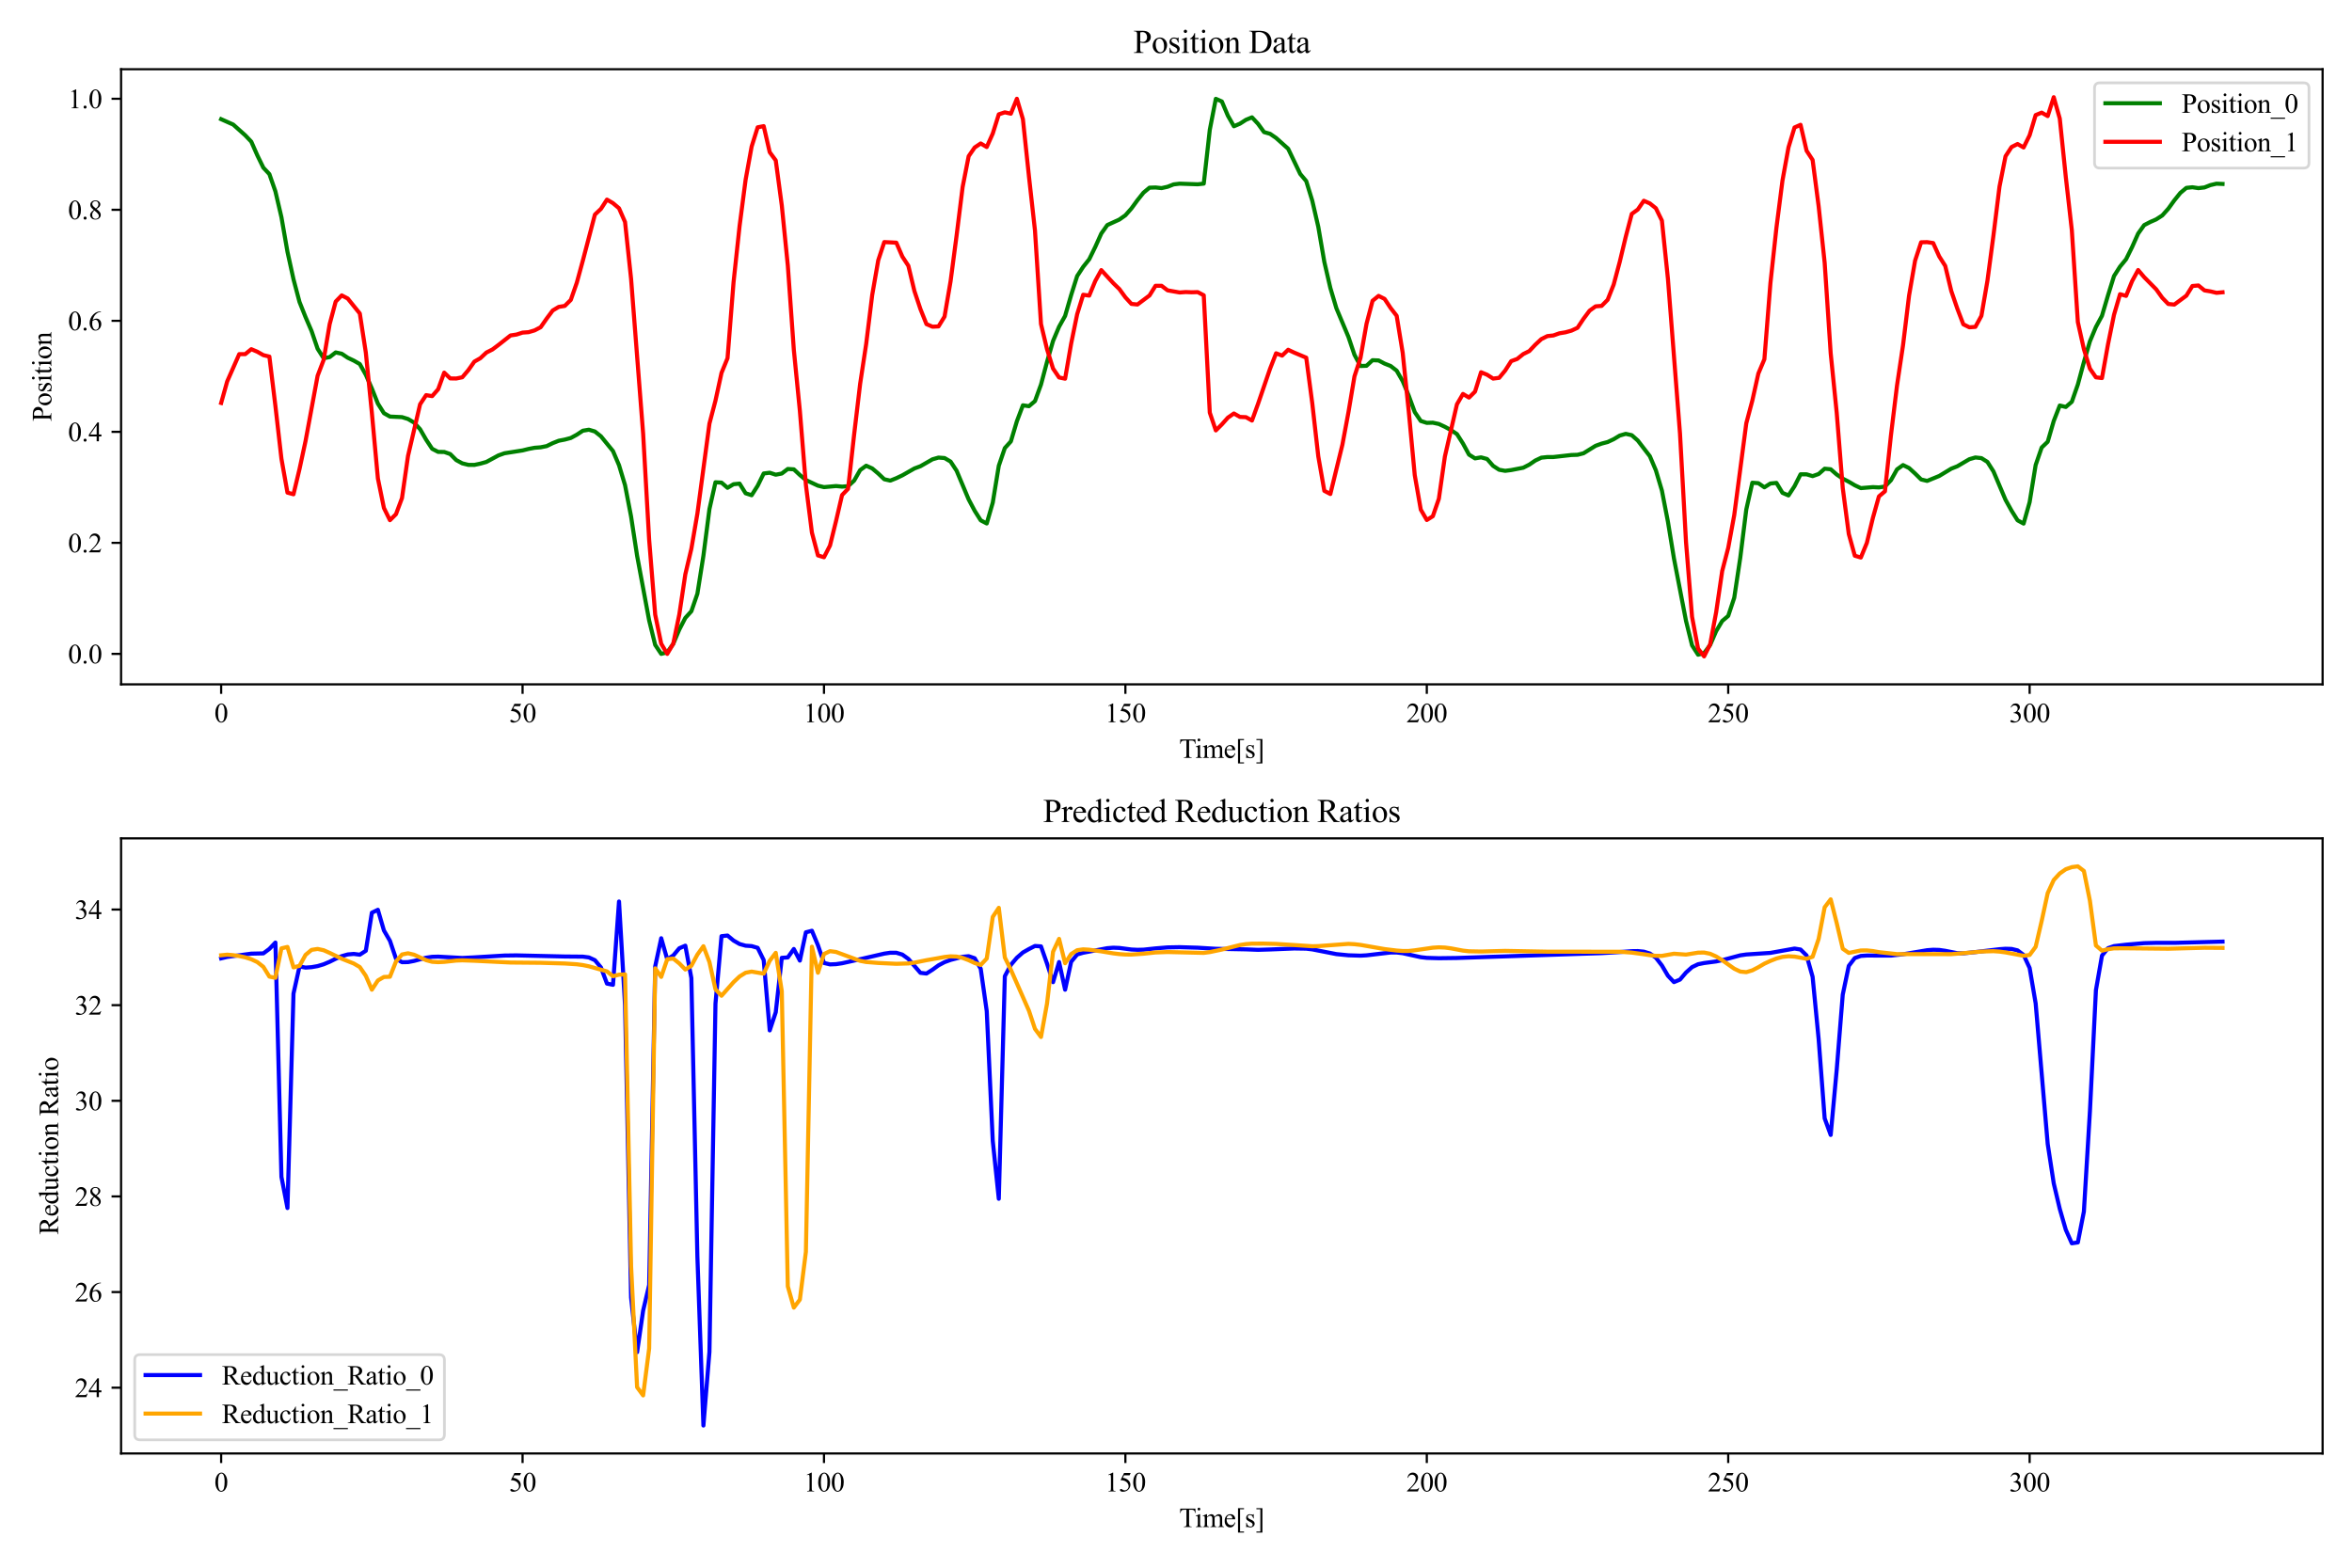 <?xml version="1.0" encoding="utf-8" standalone="no"?>
<!DOCTYPE svg PUBLIC "-//W3C//DTD SVG 1.1//EN"
  "http://www.w3.org/Graphics/SVG/1.1/DTD/svg11.dtd">
<svg xmlns:xlink="http://www.w3.org/1999/xlink" width="864pt" height="576pt" viewBox="0 0 864 576" xmlns="http://www.w3.org/2000/svg" version="1.1">
 <defs>
  <style type="text/css">*{stroke-linejoin: round; stroke-linecap: butt}</style>
 </defs>
 <g id="figure_1">
  <g id="patch_1">
   <path d="M 0 576 
L 864 576 
L 864 0 
L 0 0 
z
" style="fill: #ffffff"/>
  </g>
  <g id="axes_1">
   <g id="patch_2">
    <path d="M 44.48 534.04 
L 853.2 534.04 
L 853.2 308.04 
L 44.48 308.04 
z
" style="fill: #ffffff"/>
   </g>
   <g id="matplotlib.axis_1">
    <g id="xtick_1">
     <g id="line2d_1">
      <defs>
       <path id="m34feb8a2ad" d="M 0 0 
L 0 3.5 
" style="stroke: #000000; stroke-width: 0.8"/>
      </defs>
      <g>
       <use xlink:href="#m34feb8a2ad" x="81.24" y="534.04" style="stroke: #000000; stroke-width: 0.8"/>
      </g>
     </g>
     <g id="text_1">
      <!-- 0 -->
      <g transform="translate(78.74 547.984)scale(0.1 -0.1)">
       <defs>
        <path id="TimesNewRomanPSMT-30" d="M 231 2094 
Q 231 2819 450 3342 
Q 669 3866 1031 4122 
Q 1313 4325 1613 4325 
Q 2100 4325 2488 3828 
Q 2972 3213 2972 2159 
Q 2972 1422 2759 906 
Q 2547 391 2217 158 
Q 1888 -75 1581 -75 
Q 975 -75 572 641 
Q 231 1244 231 2094 
z
M 844 2016 
Q 844 1141 1059 588 
Q 1238 122 1591 122 
Q 1759 122 1940 273 
Q 2122 425 2216 781 
Q 2359 1319 2359 2297 
Q 2359 3022 2209 3506 
Q 2097 3866 1919 4016 
Q 1791 4119 1609 4119 
Q 1397 4119 1231 3928 
Q 1006 3669 925 3112 
Q 844 2556 844 2016 
z
" transform="scale(0.016)"/>
       </defs>
       <use xlink:href="#TimesNewRomanPSMT-30"/>
      </g>
     </g>
    </g>
    <g id="xtick_2">
     <g id="line2d_2">
      <g>
       <use xlink:href="#m34feb8a2ad" x="191.963" y="534.04" style="stroke: #000000; stroke-width: 0.8"/>
      </g>
     </g>
     <g id="text_2">
      <!-- 50 -->
      <g transform="translate(186.963 547.984)scale(0.1 -0.1)">
       <defs>
        <path id="TimesNewRomanPSMT-35" d="M 2778 4238 
L 2534 3706 
L 1259 3706 
L 981 3138 
Q 1809 3016 2294 2522 
Q 2709 2097 2709 1522 
Q 2709 1188 2573 903 
Q 2438 619 2231 419 
Q 2025 219 1772 97 
Q 1413 -75 1034 -75 
Q 653 -75 479 54 
Q 306 184 306 341 
Q 306 428 378 495 
Q 450 563 559 563 
Q 641 563 702 538 
Q 763 513 909 409 
Q 1144 247 1384 247 
Q 1750 247 2026 523 
Q 2303 800 2303 1197 
Q 2303 1581 2056 1914 
Q 1809 2247 1375 2428 
Q 1034 2569 447 2591 
L 1259 4238 
L 2778 4238 
z
" transform="scale(0.016)"/>
       </defs>
       <use xlink:href="#TimesNewRomanPSMT-35"/>
       <use xlink:href="#TimesNewRomanPSMT-30" x="50"/>
      </g>
     </g>
    </g>
    <g id="xtick_3">
     <g id="line2d_3">
      <g>
       <use xlink:href="#m34feb8a2ad" x="302.686" y="534.04" style="stroke: #000000; stroke-width: 0.8"/>
      </g>
     </g>
     <g id="text_3">
      <!-- 100 -->
      <g transform="translate(295.186 547.984)scale(0.1 -0.1)">
       <defs>
        <path id="TimesNewRomanPSMT-31" d="M 750 3822 
L 1781 4325 
L 1884 4325 
L 1884 747 
Q 1884 391 1914 303 
Q 1944 216 2037 169 
Q 2131 122 2419 116 
L 2419 0 
L 825 0 
L 825 116 
Q 1125 122 1212 167 
Q 1300 213 1334 289 
Q 1369 366 1369 747 
L 1369 3034 
Q 1369 3497 1338 3628 
Q 1316 3728 1258 3775 
Q 1200 3822 1119 3822 
Q 1003 3822 797 3725 
L 750 3822 
z
" transform="scale(0.016)"/>
       </defs>
       <use xlink:href="#TimesNewRomanPSMT-31"/>
       <use xlink:href="#TimesNewRomanPSMT-30" x="50"/>
       <use xlink:href="#TimesNewRomanPSMT-30" x="100"/>
      </g>
     </g>
    </g>
    <g id="xtick_4">
     <g id="line2d_4">
      <g>
       <use xlink:href="#m34feb8a2ad" x="413.409" y="534.04" style="stroke: #000000; stroke-width: 0.8"/>
      </g>
     </g>
     <g id="text_4">
      <!-- 150 -->
      <g transform="translate(405.909 547.984)scale(0.1 -0.1)">
       <use xlink:href="#TimesNewRomanPSMT-31"/>
       <use xlink:href="#TimesNewRomanPSMT-35" x="50"/>
       <use xlink:href="#TimesNewRomanPSMT-30" x="100"/>
      </g>
     </g>
    </g>
    <g id="xtick_5">
     <g id="line2d_5">
      <g>
       <use xlink:href="#m34feb8a2ad" x="524.132" y="534.04" style="stroke: #000000; stroke-width: 0.8"/>
      </g>
     </g>
     <g id="text_5">
      <!-- 200 -->
      <g transform="translate(516.632 547.984)scale(0.1 -0.1)">
       <defs>
        <path id="TimesNewRomanPSMT-32" d="M 2934 816 
L 2638 0 
L 138 0 
L 138 116 
Q 1241 1122 1691 1759 
Q 2141 2397 2141 2925 
Q 2141 3328 1894 3587 
Q 1647 3847 1303 3847 
Q 991 3847 742 3664 
Q 494 3481 375 3128 
L 259 3128 
Q 338 3706 661 4015 
Q 984 4325 1469 4325 
Q 1984 4325 2329 3994 
Q 2675 3663 2675 3213 
Q 2675 2891 2525 2569 
Q 2294 2063 1775 1497 
Q 997 647 803 472 
L 1909 472 
Q 2247 472 2383 497 
Q 2519 522 2628 598 
Q 2738 675 2819 816 
L 2934 816 
z
" transform="scale(0.016)"/>
       </defs>
       <use xlink:href="#TimesNewRomanPSMT-32"/>
       <use xlink:href="#TimesNewRomanPSMT-30" x="50"/>
       <use xlink:href="#TimesNewRomanPSMT-30" x="100"/>
      </g>
     </g>
    </g>
    <g id="xtick_6">
     <g id="line2d_6">
      <g>
       <use xlink:href="#m34feb8a2ad" x="634.854" y="534.04" style="stroke: #000000; stroke-width: 0.8"/>
      </g>
     </g>
     <g id="text_6">
      <!-- 250 -->
      <g transform="translate(627.354 547.984)scale(0.1 -0.1)">
       <use xlink:href="#TimesNewRomanPSMT-32"/>
       <use xlink:href="#TimesNewRomanPSMT-35" x="50"/>
       <use xlink:href="#TimesNewRomanPSMT-30" x="100"/>
      </g>
     </g>
    </g>
    <g id="xtick_7">
     <g id="line2d_7">
      <g>
       <use xlink:href="#m34feb8a2ad" x="745.577" y="534.04" style="stroke: #000000; stroke-width: 0.8"/>
      </g>
     </g>
     <g id="text_7">
      <!-- 300 -->
      <g transform="translate(738.077 547.984)scale(0.1 -0.1)">
       <defs>
        <path id="TimesNewRomanPSMT-33" d="M 325 3431 
Q 506 3859 782 4092 
Q 1059 4325 1472 4325 
Q 1981 4325 2253 3994 
Q 2459 3747 2459 3466 
Q 2459 3003 1878 2509 
Q 2269 2356 2469 2072 
Q 2669 1788 2669 1403 
Q 2669 853 2319 450 
Q 1863 -75 997 -75 
Q 569 -75 414 31 
Q 259 138 259 259 
Q 259 350 332 419 
Q 406 488 509 488 
Q 588 488 669 463 
Q 722 447 909 348 
Q 1097 250 1169 231 
Q 1284 197 1416 197 
Q 1734 197 1970 444 
Q 2206 691 2206 1028 
Q 2206 1275 2097 1509 
Q 2016 1684 1919 1775 
Q 1784 1900 1550 2001 
Q 1316 2103 1072 2103 
L 972 2103 
L 972 2197 
Q 1219 2228 1467 2375 
Q 1716 2522 1828 2728 
Q 1941 2934 1941 3181 
Q 1941 3503 1739 3701 
Q 1538 3900 1238 3900 
Q 753 3900 428 3381 
L 325 3431 
z
" transform="scale(0.016)"/>
       </defs>
       <use xlink:href="#TimesNewRomanPSMT-33"/>
       <use xlink:href="#TimesNewRomanPSMT-30" x="50"/>
       <use xlink:href="#TimesNewRomanPSMT-30" x="100"/>
      </g>
     </g>
    </g>
    <g id="text_8">
     <!-- Time[s] -->
     <g transform="translate(433.188 561.067)scale(0.1 -0.1)">
      <defs>
       <path id="TimesNewRomanPSMT-54" d="M 3703 4238 
L 3750 3244 
L 3631 3244 
Q 3597 3506 3538 3619 
Q 3441 3800 3280 3886 
Q 3119 3972 2856 3972 
L 2259 3972 
L 2259 734 
Q 2259 344 2344 247 
Q 2463 116 2709 116 
L 2856 116 
L 2856 0 
L 1059 0 
L 1059 116 
L 1209 116 
Q 1478 116 1591 278 
Q 1659 378 1659 734 
L 1659 3972 
L 1150 3972 
Q 853 3972 728 3928 
Q 566 3869 450 3700 
Q 334 3531 313 3244 
L 194 3244 
L 244 4238 
L 3703 4238 
z
" transform="scale(0.016)"/>
       <path id="TimesNewRomanPSMT-69" d="M 928 4444 
Q 1059 4444 1151 4351 
Q 1244 4259 1244 4128 
Q 1244 3997 1151 3903 
Q 1059 3809 928 3809 
Q 797 3809 703 3903 
Q 609 3997 609 4128 
Q 609 4259 701 4351 
Q 794 4444 928 4444 
z
M 1188 2947 
L 1188 647 
Q 1188 378 1227 289 
Q 1266 200 1342 156 
Q 1419 113 1622 113 
L 1622 0 
L 231 0 
L 231 113 
Q 441 113 512 153 
Q 584 194 626 287 
Q 669 381 669 647 
L 669 1750 
Q 669 2216 641 2353 
Q 619 2453 572 2492 
Q 525 2531 444 2531 
Q 356 2531 231 2484 
L 188 2597 
L 1050 2947 
L 1188 2947 
z
" transform="scale(0.016)"/>
       <path id="TimesNewRomanPSMT-6d" d="M 1050 2338 
Q 1363 2650 1419 2697 
Q 1559 2816 1721 2881 
Q 1884 2947 2044 2947 
Q 2313 2947 2506 2790 
Q 2700 2634 2766 2338 
Q 3088 2713 3309 2830 
Q 3531 2947 3766 2947 
Q 3994 2947 4170 2830 
Q 4347 2713 4450 2447 
Q 4519 2266 4519 1878 
L 4519 647 
Q 4519 378 4559 278 
Q 4591 209 4675 161 
Q 4759 113 4950 113 
L 4950 0 
L 3538 0 
L 3538 113 
L 3597 113 
Q 3781 113 3884 184 
Q 3956 234 3988 344 
Q 4000 397 4000 647 
L 4000 1878 
Q 4000 2228 3916 2372 
Q 3794 2572 3525 2572 
Q 3359 2572 3192 2489 
Q 3025 2406 2788 2181 
L 2781 2147 
L 2788 2013 
L 2788 647 
Q 2788 353 2820 281 
Q 2853 209 2943 161 
Q 3034 113 3253 113 
L 3253 0 
L 1806 0 
L 1806 113 
Q 2044 113 2133 169 
Q 2222 225 2256 338 
Q 2272 391 2272 647 
L 2272 1878 
Q 2272 2228 2169 2381 
Q 2031 2581 1784 2581 
Q 1616 2581 1450 2491 
Q 1191 2353 1050 2181 
L 1050 647 
Q 1050 366 1089 281 
Q 1128 197 1204 155 
Q 1281 113 1516 113 
L 1516 0 
L 100 0 
L 100 113 
Q 297 113 375 155 
Q 453 197 493 289 
Q 534 381 534 647 
L 534 1741 
Q 534 2213 506 2350 
Q 484 2453 437 2492 
Q 391 2531 309 2531 
Q 222 2531 100 2484 
L 53 2597 
L 916 2947 
L 1050 2947 
L 1050 2338 
z
" transform="scale(0.016)"/>
       <path id="TimesNewRomanPSMT-65" d="M 681 1784 
Q 678 1147 991 784 
Q 1303 422 1725 422 
Q 2006 422 2214 576 
Q 2422 731 2563 1106 
L 2659 1044 
Q 2594 616 2278 264 
Q 1963 -88 1488 -88 
Q 972 -88 605 314 
Q 238 716 238 1394 
Q 238 2128 614 2539 
Q 991 2950 1559 2950 
Q 2041 2950 2350 2633 
Q 2659 2316 2659 1784 
L 681 1784 
z
M 681 1966 
L 2006 1966 
Q 1991 2241 1941 2353 
Q 1863 2528 1708 2628 
Q 1553 2728 1384 2728 
Q 1125 2728 920 2526 
Q 716 2325 681 1966 
z
" transform="scale(0.016)"/>
       <path id="TimesNewRomanPSMT-5b" d="M 1900 -1269 
L 525 -1269 
L 525 4334 
L 1900 4334 
L 1900 4088 
L 994 4088 
L 994 -1025 
L 1900 -1025 
L 1900 -1269 
z
" transform="scale(0.016)"/>
       <path id="TimesNewRomanPSMT-73" d="M 2050 2947 
L 2050 1972 
L 1947 1972 
Q 1828 2431 1642 2597 
Q 1456 2763 1169 2763 
Q 950 2763 815 2647 
Q 681 2531 681 2391 
Q 681 2216 781 2091 
Q 878 1963 1175 1819 
L 1631 1597 
Q 2266 1288 2266 781 
Q 2266 391 1970 151 
Q 1675 -88 1309 -88 
Q 1047 -88 709 6 
Q 606 38 541 38 
Q 469 38 428 -44 
L 325 -44 
L 325 978 
L 428 978 
Q 516 541 762 319 
Q 1009 97 1316 97 
Q 1531 97 1667 223 
Q 1803 350 1803 528 
Q 1803 744 1651 891 
Q 1500 1038 1047 1263 
Q 594 1488 453 1669 
Q 313 1847 313 2119 
Q 313 2472 555 2709 
Q 797 2947 1181 2947 
Q 1350 2947 1591 2875 
Q 1750 2828 1803 2828 
Q 1853 2828 1881 2850 
Q 1909 2872 1947 2947 
L 2050 2947 
z
" transform="scale(0.016)"/>
       <path id="TimesNewRomanPSMT-5d" d="M 234 4334 
L 1609 4334 
L 1609 -1272 
L 234 -1272 
L 234 -1025 
L 1141 -1025 
L 1141 4088 
L 234 4088 
L 234 4334 
z
" transform="scale(0.016)"/>
      </defs>
      <use xlink:href="#TimesNewRomanPSMT-54"/>
      <use xlink:href="#TimesNewRomanPSMT-69" x="57.584"/>
      <use xlink:href="#TimesNewRomanPSMT-6d" x="85.367"/>
      <use xlink:href="#TimesNewRomanPSMT-65" x="163.15"/>
      <use xlink:href="#TimesNewRomanPSMT-5b" x="207.535"/>
      <use xlink:href="#TimesNewRomanPSMT-73" x="240.836"/>
      <use xlink:href="#TimesNewRomanPSMT-5d" x="279.752"/>
     </g>
    </g>
   </g>
   <g id="matplotlib.axis_2">
    <g id="ytick_1">
     <g id="line2d_8">
      <defs>
       <path id="mcb5d1b1621" d="M 0 0 
L -3.5 0 
" style="stroke: #000000; stroke-width: 0.8"/>
      </defs>
      <g>
       <use xlink:href="#mcb5d1b1621" x="44.48" y="509.865" style="stroke: #000000; stroke-width: 0.8"/>
      </g>
     </g>
     <g id="text_9">
      <!-- 24 -->
      <g transform="translate(27.48 513.337)scale(0.1 -0.1)">
       <defs>
        <path id="TimesNewRomanPSMT-34" d="M 2978 1563 
L 2978 1119 
L 2409 1119 
L 2409 0 
L 1894 0 
L 1894 1119 
L 100 1119 
L 100 1519 
L 2066 4325 
L 2409 4325 
L 2409 1563 
L 2978 1563 
z
M 1894 1563 
L 1894 3666 
L 406 1563 
L 1894 1563 
z
" transform="scale(0.016)"/>
       </defs>
       <use xlink:href="#TimesNewRomanPSMT-32"/>
       <use xlink:href="#TimesNewRomanPSMT-34" x="50"/>
      </g>
     </g>
    </g>
    <g id="ytick_2">
     <g id="line2d_9">
      <g>
       <use xlink:href="#mcb5d1b1621" x="44.48" y="474.729" style="stroke: #000000; stroke-width: 0.8"/>
      </g>
     </g>
     <g id="text_10">
      <!-- 26 -->
      <g transform="translate(27.48 478.201)scale(0.1 -0.1)">
       <defs>
        <path id="TimesNewRomanPSMT-36" d="M 2869 4325 
L 2869 4209 
Q 2456 4169 2195 4045 
Q 1934 3922 1679 3669 
Q 1425 3416 1258 3105 
Q 1091 2794 978 2366 
Q 1428 2675 1881 2675 
Q 2316 2675 2634 2325 
Q 2953 1975 2953 1425 
Q 2953 894 2631 456 
Q 2244 -75 1606 -75 
Q 1172 -75 869 213 
Q 275 772 275 1663 
Q 275 2231 503 2743 
Q 731 3256 1154 3653 
Q 1578 4050 1965 4187 
Q 2353 4325 2688 4325 
L 2869 4325 
z
M 925 2138 
Q 869 1716 869 1456 
Q 869 1156 980 804 
Q 1091 453 1309 247 
Q 1469 100 1697 100 
Q 1969 100 2183 356 
Q 2397 613 2397 1088 
Q 2397 1622 2184 2012 
Q 1972 2403 1581 2403 
Q 1463 2403 1327 2353 
Q 1191 2303 925 2138 
z
" transform="scale(0.016)"/>
       </defs>
       <use xlink:href="#TimesNewRomanPSMT-32"/>
       <use xlink:href="#TimesNewRomanPSMT-36" x="50"/>
      </g>
     </g>
    </g>
    <g id="ytick_3">
     <g id="line2d_10">
      <g>
       <use xlink:href="#mcb5d1b1621" x="44.48" y="439.594" style="stroke: #000000; stroke-width: 0.8"/>
      </g>
     </g>
     <g id="text_11">
      <!-- 28 -->
      <g transform="translate(27.48 443.066)scale(0.1 -0.1)">
       <defs>
        <path id="TimesNewRomanPSMT-38" d="M 1228 2134 
Q 725 2547 579 2797 
Q 434 3047 434 3316 
Q 434 3728 753 4026 
Q 1072 4325 1600 4325 
Q 2113 4325 2425 4047 
Q 2738 3769 2738 3413 
Q 2738 3175 2569 2928 
Q 2400 2681 1866 2347 
Q 2416 1922 2594 1678 
Q 2831 1359 2831 1006 
Q 2831 559 2490 242 
Q 2150 -75 1597 -75 
Q 994 -75 656 303 
Q 388 606 388 966 
Q 388 1247 577 1523 
Q 766 1800 1228 2134 
z
M 1719 2469 
Q 2094 2806 2194 3001 
Q 2294 3197 2294 3444 
Q 2294 3772 2109 3958 
Q 1925 4144 1606 4144 
Q 1288 4144 1088 3959 
Q 888 3775 888 3528 
Q 888 3366 970 3203 
Q 1053 3041 1206 2894 
L 1719 2469 
z
M 1375 2016 
Q 1116 1797 991 1539 
Q 866 1281 866 981 
Q 866 578 1086 336 
Q 1306 94 1647 94 
Q 1984 94 2187 284 
Q 2391 475 2391 747 
Q 2391 972 2272 1150 
Q 2050 1481 1375 2016 
z
" transform="scale(0.016)"/>
       </defs>
       <use xlink:href="#TimesNewRomanPSMT-32"/>
       <use xlink:href="#TimesNewRomanPSMT-38" x="50"/>
      </g>
     </g>
    </g>
    <g id="ytick_4">
     <g id="line2d_11">
      <g>
       <use xlink:href="#mcb5d1b1621" x="44.48" y="404.458" style="stroke: #000000; stroke-width: 0.8"/>
      </g>
     </g>
     <g id="text_12">
      <!-- 30 -->
      <g transform="translate(27.48 407.93)scale(0.1 -0.1)">
       <use xlink:href="#TimesNewRomanPSMT-33"/>
       <use xlink:href="#TimesNewRomanPSMT-30" x="50"/>
      </g>
     </g>
    </g>
    <g id="ytick_5">
     <g id="line2d_12">
      <g>
       <use xlink:href="#mcb5d1b1621" x="44.48" y="369.322" style="stroke: #000000; stroke-width: 0.8"/>
      </g>
     </g>
     <g id="text_13">
      <!-- 32 -->
      <g transform="translate(27.48 372.794)scale(0.1 -0.1)">
       <use xlink:href="#TimesNewRomanPSMT-33"/>
       <use xlink:href="#TimesNewRomanPSMT-32" x="50"/>
      </g>
     </g>
    </g>
    <g id="ytick_6">
     <g id="line2d_13">
      <g>
       <use xlink:href="#mcb5d1b1621" x="44.48" y="334.187" style="stroke: #000000; stroke-width: 0.8"/>
      </g>
     </g>
     <g id="text_14">
      <!-- 34 -->
      <g transform="translate(27.48 337.659)scale(0.1 -0.1)">
       <use xlink:href="#TimesNewRomanPSMT-33"/>
       <use xlink:href="#TimesNewRomanPSMT-34" x="50"/>
      </g>
     </g>
    </g>
    <g id="text_15">
     <!-- Reduction Ratio -->
     <g transform="translate(21.341 453.675)rotate(-90)scale(0.1 -0.1)">
      <defs>
       <path id="TimesNewRomanPSMT-52" d="M 4325 0 
L 3194 0 
L 1759 1981 
Q 1600 1975 1500 1975 
Q 1459 1975 1412 1976 
Q 1366 1978 1316 1981 
L 1316 750 
Q 1316 350 1403 253 
Q 1522 116 1759 116 
L 1925 116 
L 1925 0 
L 109 0 
L 109 116 
L 269 116 
Q 538 116 653 291 
Q 719 388 719 750 
L 719 3488 
Q 719 3888 631 3984 
Q 509 4122 269 4122 
L 109 4122 
L 109 4238 
L 1653 4238 
Q 2328 4238 2648 4139 
Q 2969 4041 3192 3777 
Q 3416 3513 3416 3147 
Q 3416 2756 3161 2468 
Q 2906 2181 2372 2063 
L 3247 847 
Q 3547 428 3762 290 
Q 3978 153 4325 116 
L 4325 0 
z
M 1316 2178 
Q 1375 2178 1419 2176 
Q 1463 2175 1491 2175 
Q 2097 2175 2405 2437 
Q 2713 2700 2713 3106 
Q 2713 3503 2464 3751 
Q 2216 4000 1806 4000 
Q 1625 4000 1316 3941 
L 1316 2178 
z
" transform="scale(0.016)"/>
       <path id="TimesNewRomanPSMT-64" d="M 2222 322 
Q 2013 103 1813 7 
Q 1613 -88 1381 -88 
Q 913 -88 563 304 
Q 213 697 213 1313 
Q 213 1928 600 2439 
Q 988 2950 1597 2950 
Q 1975 2950 2222 2709 
L 2222 3238 
Q 2222 3728 2198 3840 
Q 2175 3953 2125 3993 
Q 2075 4034 2000 4034 
Q 1919 4034 1784 3984 
L 1744 4094 
L 2597 4444 
L 2738 4444 
L 2738 1134 
Q 2738 631 2761 520 
Q 2784 409 2836 365 
Q 2888 322 2956 322 
Q 3041 322 3181 375 
L 3216 266 
L 2366 -88 
L 2222 -88 
L 2222 322 
z
M 2222 541 
L 2222 2016 
Q 2203 2228 2109 2403 
Q 2016 2578 1861 2667 
Q 1706 2756 1559 2756 
Q 1284 2756 1069 2509 
Q 784 2184 784 1559 
Q 784 928 1059 592 
Q 1334 256 1672 256 
Q 1956 256 2222 541 
z
" transform="scale(0.016)"/>
       <path id="TimesNewRomanPSMT-75" d="M 2709 2863 
L 2709 1128 
Q 2709 631 2732 520 
Q 2756 409 2807 365 
Q 2859 322 2928 322 
Q 3025 322 3147 375 
L 3191 266 
L 2334 -88 
L 2194 -88 
L 2194 519 
Q 1825 119 1631 15 
Q 1438 -88 1222 -88 
Q 981 -88 804 51 
Q 628 191 559 409 
Q 491 628 491 1028 
L 491 2306 
Q 491 2509 447 2587 
Q 403 2666 317 2708 
Q 231 2750 6 2747 
L 6 2863 
L 1009 2863 
L 1009 947 
Q 1009 547 1148 422 
Q 1288 297 1484 297 
Q 1619 297 1789 381 
Q 1959 466 2194 703 
L 2194 2325 
Q 2194 2569 2105 2655 
Q 2016 2741 1734 2747 
L 1734 2863 
L 2709 2863 
z
" transform="scale(0.016)"/>
       <path id="TimesNewRomanPSMT-63" d="M 2631 1088 
Q 2516 522 2178 217 
Q 1841 -88 1431 -88 
Q 944 -88 581 321 
Q 219 731 219 1428 
Q 219 2103 620 2525 
Q 1022 2947 1584 2947 
Q 2006 2947 2278 2723 
Q 2550 2500 2550 2259 
Q 2550 2141 2473 2067 
Q 2397 1994 2259 1994 
Q 2075 1994 1981 2113 
Q 1928 2178 1911 2362 
Q 1894 2547 1784 2644 
Q 1675 2738 1481 2738 
Q 1169 2738 978 2506 
Q 725 2200 725 1697 
Q 725 1184 976 792 
Q 1228 400 1656 400 
Q 1963 400 2206 609 
Q 2378 753 2541 1131 
L 2631 1088 
z
" transform="scale(0.016)"/>
       <path id="TimesNewRomanPSMT-74" d="M 1031 3803 
L 1031 2863 
L 1700 2863 
L 1700 2644 
L 1031 2644 
L 1031 788 
Q 1031 509 1111 412 
Q 1191 316 1316 316 
Q 1419 316 1516 380 
Q 1613 444 1666 569 
L 1788 569 
Q 1678 263 1478 108 
Q 1278 -47 1066 -47 
Q 922 -47 784 33 
Q 647 113 581 261 
Q 516 409 516 719 
L 516 2644 
L 63 2644 
L 63 2747 
Q 234 2816 414 2980 
Q 594 3144 734 3369 
Q 806 3488 934 3803 
L 1031 3803 
z
" transform="scale(0.016)"/>
       <path id="TimesNewRomanPSMT-6f" d="M 1600 2947 
Q 2250 2947 2644 2453 
Q 2978 2031 2978 1484 
Q 2978 1100 2793 706 
Q 2609 313 2286 112 
Q 1963 -88 1566 -88 
Q 919 -88 538 428 
Q 216 863 216 1403 
Q 216 1797 411 2186 
Q 606 2575 925 2761 
Q 1244 2947 1600 2947 
z
M 1503 2744 
Q 1338 2744 1170 2645 
Q 1003 2547 900 2300 
Q 797 2053 797 1666 
Q 797 1041 1045 587 
Q 1294 134 1700 134 
Q 2003 134 2200 384 
Q 2397 634 2397 1244 
Q 2397 2006 2069 2444 
Q 1847 2744 1503 2744 
z
" transform="scale(0.016)"/>
       <path id="TimesNewRomanPSMT-6e" d="M 1034 2341 
Q 1538 2947 1994 2947 
Q 2228 2947 2397 2830 
Q 2566 2713 2666 2444 
Q 2734 2256 2734 1869 
L 2734 647 
Q 2734 375 2778 278 
Q 2813 200 2889 156 
Q 2966 113 3172 113 
L 3172 0 
L 1756 0 
L 1756 113 
L 1816 113 
Q 2016 113 2095 173 
Q 2175 234 2206 353 
Q 2219 400 2219 647 
L 2219 1819 
Q 2219 2209 2117 2386 
Q 2016 2563 1775 2563 
Q 1403 2563 1034 2156 
L 1034 647 
Q 1034 356 1069 288 
Q 1113 197 1189 155 
Q 1266 113 1500 113 
L 1500 0 
L 84 0 
L 84 113 
L 147 113 
Q 366 113 442 223 
Q 519 334 519 647 
L 519 1709 
Q 519 2225 495 2337 
Q 472 2450 423 2490 
Q 375 2531 294 2531 
Q 206 2531 84 2484 
L 38 2597 
L 900 2947 
L 1034 2947 
L 1034 2341 
z
" transform="scale(0.016)"/>
       <path id="TimesNewRomanPSMT-20" transform="scale(0.016)"/>
       <path id="TimesNewRomanPSMT-61" d="M 1822 413 
Q 1381 72 1269 19 
Q 1100 -59 909 -59 
Q 613 -59 420 144 
Q 228 347 228 678 
Q 228 888 322 1041 
Q 450 1253 767 1440 
Q 1084 1628 1822 1897 
L 1822 2009 
Q 1822 2438 1686 2597 
Q 1550 2756 1291 2756 
Q 1094 2756 978 2650 
Q 859 2544 859 2406 
L 866 2225 
Q 866 2081 792 2003 
Q 719 1925 600 1925 
Q 484 1925 411 2006 
Q 338 2088 338 2228 
Q 338 2497 613 2722 
Q 888 2947 1384 2947 
Q 1766 2947 2009 2819 
Q 2194 2722 2281 2516 
Q 2338 2381 2338 1966 
L 2338 994 
Q 2338 584 2353 492 
Q 2369 400 2405 369 
Q 2441 338 2488 338 
Q 2538 338 2575 359 
Q 2641 400 2828 588 
L 2828 413 
Q 2478 -56 2159 -56 
Q 2006 -56 1915 50 
Q 1825 156 1822 413 
z
M 1822 616 
L 1822 1706 
Q 1350 1519 1213 1441 
Q 966 1303 859 1153 
Q 753 1003 753 825 
Q 753 600 887 451 
Q 1022 303 1197 303 
Q 1434 303 1822 616 
z
" transform="scale(0.016)"/>
      </defs>
      <use xlink:href="#TimesNewRomanPSMT-52"/>
      <use xlink:href="#TimesNewRomanPSMT-65" x="66.699"/>
      <use xlink:href="#TimesNewRomanPSMT-64" x="111.084"/>
      <use xlink:href="#TimesNewRomanPSMT-75" x="161.084"/>
      <use xlink:href="#TimesNewRomanPSMT-63" x="211.084"/>
      <use xlink:href="#TimesNewRomanPSMT-74" x="255.469"/>
      <use xlink:href="#TimesNewRomanPSMT-69" x="283.252"/>
      <use xlink:href="#TimesNewRomanPSMT-6f" x="311.035"/>
      <use xlink:href="#TimesNewRomanPSMT-6e" x="361.035"/>
      <use xlink:href="#TimesNewRomanPSMT-20" x="411.035"/>
      <use xlink:href="#TimesNewRomanPSMT-52" x="436.035"/>
      <use xlink:href="#TimesNewRomanPSMT-61" x="502.734"/>
      <use xlink:href="#TimesNewRomanPSMT-74" x="547.119"/>
      <use xlink:href="#TimesNewRomanPSMT-69" x="574.902"/>
      <use xlink:href="#TimesNewRomanPSMT-6f" x="602.686"/>
     </g>
    </g>
   </g>
   <g id="line2d_14">
    <path d="M 81.24 352.124 
L 83.454 351.591 
L 92.312 350.389 
L 96.741 350.292 
L 98.956 348.647 
L 101.17 346.319 
L 103.385 432.397 
L 105.599 443.853 
L 107.813 365.075 
L 110.028 355.085 
L 112.242 355.516 
L 114.457 355.354 
L 116.671 354.965 
L 118.886 354.301 
L 121.1 353.368 
L 123.315 352.271 
L 125.529 351.314 
L 127.744 350.683 
L 129.958 350.492 
L 132.173 350.774 
L 134.387 349.33 
L 136.601 335.354 
L 138.816 334.28 
L 141.03 341.86 
L 143.245 345.67 
L 145.459 352.208 
L 147.674 353.528 
L 149.888 353.492 
L 152.103 353.065 
L 156.532 351.88 
L 158.746 351.552 
L 160.96 351.492 
L 169.818 351.976 
L 174.247 351.757 
L 185.32 351.085 
L 189.748 351.026 
L 207.464 351.436 
L 214.107 351.493 
L 216.322 351.78 
L 218.536 352.792 
L 220.751 355.441 
L 222.965 361.386 
L 225.18 361.842 
L 227.394 331.237 
L 229.609 369.356 
L 231.823 476.741 
L 234.038 496.816 
L 236.252 481.557 
L 238.467 472.137 
L 240.681 355.06 
L 242.895 344.727 
L 245.11 352.476 
L 247.324 351.059 
L 249.539 348.41 
L 251.753 347.462 
L 253.968 359.367 
L 256.182 461.753 
L 258.397 523.767 
L 260.611 496.686 
L 262.826 368.77 
L 265.04 343.974 
L 267.254 343.732 
L 269.469 345.578 
L 271.683 346.85 
L 273.898 347.468 
L 276.112 347.614 
L 278.327 348.259 
L 280.541 352.755 
L 282.756 378.597 
L 284.97 371.924 
L 287.185 351.919 
L 289.399 351.778 
L 291.613 348.68 
L 293.828 352.942 
L 296.042 342.549 
L 298.257 341.98 
L 300.471 347.307 
L 302.686 353.809 
L 304.9 354.339 
L 307.115 354.25 
L 309.329 353.921 
L 313.758 352.94 
L 322.616 350.891 
L 324.83 350.381 
L 327.045 350.05 
L 329.259 350.056 
L 331.474 350.732 
L 333.688 352.326 
L 338.117 357.44 
L 340.332 357.698 
L 342.546 356.294 
L 344.76 354.686 
L 346.975 353.508 
L 349.189 352.698 
L 353.618 351.538 
L 355.833 351.328 
L 358.047 352.078 
L 360.262 355.946 
L 362.476 371.507 
L 364.691 419.21 
L 366.905 440.45 
L 369.12 358.684 
L 371.334 354.498 
L 373.548 351.889 
L 375.763 349.958 
L 377.977 348.698 
L 380.192 347.569 
L 382.406 347.718 
L 384.621 354.046 
L 386.835 360.872 
L 389.05 353.466 
L 391.264 363.633 
L 393.479 353.388 
L 395.693 350.691 
L 397.907 350.052 
L 406.765 348.377 
L 408.98 348.206 
L 411.194 348.295 
L 415.623 348.871 
L 417.838 348.975 
L 420.052 348.927 
L 424.481 348.455 
L 428.91 348.092 
L 433.339 348.007 
L 439.982 348.206 
L 446.626 348.607 
L 457.698 348.814 
L 462.127 348.988 
L 466.556 348.853 
L 475.413 348.493 
L 479.842 348.562 
L 482.057 348.826 
L 490.915 350.561 
L 495.344 350.994 
L 499.773 351.128 
L 501.987 351.007 
L 510.845 349.963 
L 513.059 349.966 
L 515.274 350.225 
L 521.917 351.69 
L 524.132 351.937 
L 528.56 352.067 
L 535.204 351.982 
L 579.493 350.491 
L 588.351 350.202 
L 594.994 349.803 
L 599.423 349.476 
L 601.638 349.446 
L 603.852 349.656 
L 606.067 350.337 
L 608.281 351.872 
L 610.495 354.739 
L 612.71 358.504 
L 614.924 360.846 
L 617.139 359.928 
L 619.353 357.328 
L 621.568 355.343 
L 623.782 354.282 
L 625.997 353.838 
L 630.426 353.254 
L 632.64 352.79 
L 639.283 351.011 
L 641.498 350.694 
L 650.356 350.108 
L 659.213 348.519 
L 661.428 348.876 
L 663.642 351.056 
L 665.857 358.901 
L 668.071 381.761 
L 670.286 410.909 
L 672.5 416.996 
L 674.715 393.006 
L 676.929 365.447 
L 679.144 354.882 
L 681.358 351.99 
L 683.573 351.224 
L 685.787 351.076 
L 694.645 351.098 
L 699.074 350.618 
L 707.932 349.124 
L 710.146 348.958 
L 712.36 349.02 
L 714.575 349.34 
L 719.004 350.213 
L 721.218 350.277 
L 725.647 349.817 
L 734.505 348.748 
L 736.72 348.593 
L 738.934 348.652 
L 741.148 349.184 
L 743.363 350.866 
L 745.577 355.644 
L 747.792 368.646 
L 752.221 420.35 
L 754.435 434.795 
L 756.65 444.168 
L 758.864 451.832 
L 761.079 456.818 
L 763.293 456.491 
L 765.507 445.168 
L 767.722 408.415 
L 769.936 363.767 
L 772.151 351.113 
L 774.365 348.386 
L 776.58 347.616 
L 781.009 347.1 
L 787.652 346.532 
L 792.081 346.417 
L 798.724 346.427 
L 816.44 345.964 
L 816.44 345.964 
" clip-path="url(#pfb2ff18dde)" style="fill: none; stroke: #0000ff; stroke-width: 1.5; stroke-linecap: square"/>
   </g>
   <g id="line2d_15">
    <path d="M 81.24 350.989 
L 83.454 350.771 
L 85.669 350.947 
L 87.883 351.277 
L 90.098 351.751 
L 92.312 352.455 
L 94.527 353.489 
L 96.741 355.228 
L 98.956 358.823 
L 101.17 359.261 
L 103.385 348.448 
L 105.599 347.919 
L 107.813 355.429 
L 110.028 354.872 
L 112.242 350.843 
L 114.457 349.002 
L 116.671 348.658 
L 118.886 349.132 
L 121.1 350.113 
L 125.529 352.252 
L 129.958 354.019 
L 132.173 355.32 
L 134.387 358.552 
L 136.601 363.637 
L 138.816 360.242 
L 141.03 358.958 
L 143.245 358.871 
L 145.459 353.303 
L 147.674 350.698 
L 149.888 350.252 
L 152.103 350.78 
L 156.532 352.787 
L 158.746 353.38 
L 160.96 353.516 
L 163.175 353.411 
L 167.604 352.928 
L 169.818 352.845 
L 174.247 353.001 
L 187.534 353.648 
L 198.606 353.749 
L 207.464 354.007 
L 211.893 354.295 
L 214.107 354.587 
L 216.322 355.038 
L 222.965 356.907 
L 225.18 358.685 
L 227.394 358.118 
L 229.609 358.006 
L 231.823 465.055 
L 234.038 509.686 
L 236.252 512.697 
L 238.467 495.44 
L 240.681 355.798 
L 242.895 358.928 
L 245.11 352.421 
L 247.324 352.197 
L 249.539 353.974 
L 251.753 356.217 
L 253.968 354.857 
L 256.182 350.739 
L 258.397 347.658 
L 260.611 353.496 
L 262.826 363.481 
L 265.04 365.862 
L 269.469 360.861 
L 271.683 358.771 
L 273.898 357.402 
L 276.112 356.979 
L 280.541 357.74 
L 282.756 352.984 
L 284.97 350.091 
L 287.185 364.172 
L 289.399 472.635 
L 291.613 480.44 
L 293.828 477.5 
L 296.042 459.939 
L 298.257 347.84 
L 300.471 357.404 
L 302.686 350.528 
L 304.9 349.472 
L 307.115 349.768 
L 315.973 353.038 
L 318.187 353.455 
L 322.616 353.808 
L 329.259 354.121 
L 333.688 353.991 
L 335.903 353.691 
L 340.332 352.796 
L 344.76 352.022 
L 346.975 351.607 
L 349.189 351.38 
L 351.404 351.465 
L 353.618 351.953 
L 355.833 352.796 
L 358.047 353.834 
L 360.262 354.545 
L 362.476 352.188 
L 364.691 336.888 
L 366.905 333.552 
L 369.12 351.795 
L 371.334 356.286 
L 377.977 371.365 
L 380.192 378.022 
L 382.406 381.005 
L 384.621 368.739 
L 386.835 349.688 
L 389.05 344.96 
L 391.264 353.91 
L 393.479 350.533 
L 395.693 349.125 
L 397.907 348.81 
L 400.122 348.942 
L 404.551 349.549 
L 408.98 350.287 
L 411.194 350.556 
L 413.409 350.707 
L 415.623 350.723 
L 420.052 350.417 
L 424.481 349.95 
L 428.91 349.794 
L 442.197 350.107 
L 444.411 349.817 
L 448.84 348.891 
L 455.483 347.222 
L 457.698 346.879 
L 459.912 346.712 
L 464.341 346.703 
L 468.77 346.815 
L 475.413 347.23 
L 482.057 347.665 
L 484.271 347.616 
L 495.344 346.796 
L 497.558 346.92 
L 499.773 347.171 
L 508.63 348.712 
L 513.059 349.252 
L 515.274 349.413 
L 517.488 349.404 
L 519.703 349.163 
L 526.346 348.202 
L 528.56 348.062 
L 530.775 348.152 
L 532.989 348.443 
L 537.418 349.276 
L 539.633 349.523 
L 544.062 349.61 
L 552.92 349.374 
L 568.421 349.663 
L 594.994 349.69 
L 599.423 350.006 
L 603.852 350.603 
L 606.067 350.956 
L 608.281 351.196 
L 610.495 351.204 
L 614.924 350.417 
L 619.353 350.737 
L 623.782 350.02 
L 625.997 349.982 
L 628.211 350.43 
L 630.426 351.432 
L 632.64 352.795 
L 637.069 355.919 
L 639.283 356.976 
L 641.498 357.191 
L 643.712 356.524 
L 645.927 355.376 
L 648.141 354.076 
L 650.356 353.052 
L 652.57 352.179 
L 654.785 351.583 
L 656.999 351.351 
L 659.213 351.477 
L 663.642 352.28 
L 665.857 351.54 
L 668.071 344.973 
L 670.286 333.353 
L 672.5 330.433 
L 674.715 339.164 
L 676.929 348.58 
L 679.144 350.121 
L 683.573 349.223 
L 685.787 349.205 
L 688.001 349.438 
L 690.216 349.836 
L 696.859 350.563 
L 716.789 350.576 
L 721.218 350.22 
L 727.862 349.614 
L 732.291 349.481 
L 734.505 349.635 
L 736.72 349.934 
L 743.363 351.171 
L 745.577 350.88 
L 747.792 347.878 
L 750.006 338.361 
L 752.221 328.137 
L 754.435 323.326 
L 756.65 320.924 
L 758.864 319.379 
L 761.079 318.599 
L 763.293 318.313 
L 765.507 320.002 
L 767.722 330.945 
L 769.936 347.391 
L 772.151 349.292 
L 774.365 348.767 
L 776.58 348.44 
L 781.009 348.419 
L 796.51 348.58 
L 809.797 348.223 
L 816.44 348.271 
L 816.44 348.271 
" clip-path="url(#pfb2ff18dde)" style="fill: none; stroke: #ffa500; stroke-width: 1.5; stroke-linecap: square"/>
   </g>
   <g id="patch_3">
    <path d="M 44.48 534.04 
L 44.48 308.04 
" style="fill: none; stroke: #000000; stroke-width: 0.8; stroke-linejoin: miter; stroke-linecap: square"/>
   </g>
   <g id="patch_4">
    <path d="M 853.2 534.04 
L 853.2 308.04 
" style="fill: none; stroke: #000000; stroke-width: 0.8; stroke-linejoin: miter; stroke-linecap: square"/>
   </g>
   <g id="patch_5">
    <path d="M 44.48 534.04 
L 853.2 534.04 
" style="fill: none; stroke: #000000; stroke-width: 0.8; stroke-linejoin: miter; stroke-linecap: square"/>
   </g>
   <g id="patch_6">
    <path d="M 44.48 308.04 
L 853.2 308.04 
" style="fill: none; stroke: #000000; stroke-width: 0.8; stroke-linejoin: miter; stroke-linecap: square"/>
   </g>
   <g id="text_16">
    <!-- Predicted Reduction Ratios -->
    <g transform="translate(383.184 302.04)scale(0.12 -0.12)">
     <defs>
      <path id="TimesNewRomanPSMT-50" d="M 1313 1984 
L 1313 750 
Q 1313 350 1400 253 
Q 1519 116 1759 116 
L 1922 116 
L 1922 0 
L 106 0 
L 106 116 
L 266 116 
Q 534 116 650 291 
Q 713 388 713 750 
L 713 3488 
Q 713 3888 628 3984 
Q 506 4122 266 4122 
L 106 4122 
L 106 4238 
L 1659 4238 
Q 2228 4238 2556 4120 
Q 2884 4003 3109 3725 
Q 3334 3447 3334 3066 
Q 3334 2547 2992 2222 
Q 2650 1897 2025 1897 
Q 1872 1897 1694 1919 
Q 1516 1941 1313 1984 
z
M 1313 2163 
Q 1478 2131 1606 2115 
Q 1734 2100 1825 2100 
Q 2150 2100 2386 2351 
Q 2622 2603 2622 3003 
Q 2622 3278 2509 3514 
Q 2397 3750 2190 3867 
Q 1984 3984 1722 3984 
Q 1563 3984 1313 3925 
L 1313 2163 
z
" transform="scale(0.016)"/>
      <path id="TimesNewRomanPSMT-72" d="M 1038 2947 
L 1038 2303 
Q 1397 2947 1775 2947 
Q 1947 2947 2059 2842 
Q 2172 2738 2172 2600 
Q 2172 2478 2090 2393 
Q 2009 2309 1897 2309 
Q 1788 2309 1652 2417 
Q 1516 2525 1450 2525 
Q 1394 2525 1328 2463 
Q 1188 2334 1038 2041 
L 1038 669 
Q 1038 431 1097 309 
Q 1138 225 1241 169 
Q 1344 113 1538 113 
L 1538 0 
L 72 0 
L 72 113 
Q 291 113 397 181 
Q 475 231 506 341 
Q 522 394 522 644 
L 522 1753 
Q 522 2253 501 2348 
Q 481 2444 426 2487 
Q 372 2531 291 2531 
Q 194 2531 72 2484 
L 41 2597 
L 906 2947 
L 1038 2947 
z
" transform="scale(0.016)"/>
     </defs>
     <use xlink:href="#TimesNewRomanPSMT-50"/>
     <use xlink:href="#TimesNewRomanPSMT-72" x="55.615"/>
     <use xlink:href="#TimesNewRomanPSMT-65" x="88.916"/>
     <use xlink:href="#TimesNewRomanPSMT-64" x="133.301"/>
     <use xlink:href="#TimesNewRomanPSMT-69" x="183.301"/>
     <use xlink:href="#TimesNewRomanPSMT-63" x="211.084"/>
     <use xlink:href="#TimesNewRomanPSMT-74" x="255.469"/>
     <use xlink:href="#TimesNewRomanPSMT-65" x="283.252"/>
     <use xlink:href="#TimesNewRomanPSMT-64" x="327.637"/>
     <use xlink:href="#TimesNewRomanPSMT-20" x="377.637"/>
     <use xlink:href="#TimesNewRomanPSMT-52" x="402.637"/>
     <use xlink:href="#TimesNewRomanPSMT-65" x="469.336"/>
     <use xlink:href="#TimesNewRomanPSMT-64" x="513.721"/>
     <use xlink:href="#TimesNewRomanPSMT-75" x="563.721"/>
     <use xlink:href="#TimesNewRomanPSMT-63" x="613.721"/>
     <use xlink:href="#TimesNewRomanPSMT-74" x="658.105"/>
     <use xlink:href="#TimesNewRomanPSMT-69" x="685.889"/>
     <use xlink:href="#TimesNewRomanPSMT-6f" x="713.672"/>
     <use xlink:href="#TimesNewRomanPSMT-6e" x="763.672"/>
     <use xlink:href="#TimesNewRomanPSMT-20" x="813.672"/>
     <use xlink:href="#TimesNewRomanPSMT-52" x="838.672"/>
     <use xlink:href="#TimesNewRomanPSMT-61" x="905.371"/>
     <use xlink:href="#TimesNewRomanPSMT-74" x="949.756"/>
     <use xlink:href="#TimesNewRomanPSMT-69" x="977.539"/>
     <use xlink:href="#TimesNewRomanPSMT-6f" x="1005.322"/>
     <use xlink:href="#TimesNewRomanPSMT-73" x="1055.322"/>
    </g>
   </g>
   <g id="legend_1">
    <g id="patch_7">
     <path d="M 51.48 529.04 
L 161.25 529.04 
Q 163.25 529.04 163.25 527.04 
L 163.25 499.724 
Q 163.25 497.724 161.25 497.724 
L 51.48 497.724 
Q 49.48 497.724 49.48 499.724 
L 49.48 527.04 
Q 49.48 529.04 51.48 529.04 
z
" style="fill: #ffffff; opacity: 0.8; stroke: #cccccc; stroke-linejoin: miter"/>
    </g>
    <g id="line2d_16">
     <path d="M 53.48 505.224 
L 63.48 505.224 
L 73.48 505.224 
" style="fill: none; stroke: #0000ff; stroke-width: 1.5; stroke-linecap: square"/>
    </g>
    <g id="text_17">
     <!-- Reduction_Ratio_0 -->
     <g transform="translate(81.48 508.724)scale(0.1 -0.1)">
      <defs>
       <path id="TimesNewRomanPSMT-5f" d="M 3256 -1381 
L -53 -1381 
L -53 -1119 
L 3256 -1119 
L 3256 -1381 
z
" transform="scale(0.016)"/>
      </defs>
      <use xlink:href="#TimesNewRomanPSMT-52"/>
      <use xlink:href="#TimesNewRomanPSMT-65" x="66.699"/>
      <use xlink:href="#TimesNewRomanPSMT-64" x="111.084"/>
      <use xlink:href="#TimesNewRomanPSMT-75" x="161.084"/>
      <use xlink:href="#TimesNewRomanPSMT-63" x="211.084"/>
      <use xlink:href="#TimesNewRomanPSMT-74" x="255.469"/>
      <use xlink:href="#TimesNewRomanPSMT-69" x="283.252"/>
      <use xlink:href="#TimesNewRomanPSMT-6f" x="311.035"/>
      <use xlink:href="#TimesNewRomanPSMT-6e" x="361.035"/>
      <use xlink:href="#TimesNewRomanPSMT-5f" x="411.035"/>
      <use xlink:href="#TimesNewRomanPSMT-52" x="461.035"/>
      <use xlink:href="#TimesNewRomanPSMT-61" x="527.734"/>
      <use xlink:href="#TimesNewRomanPSMT-74" x="572.119"/>
      <use xlink:href="#TimesNewRomanPSMT-69" x="599.902"/>
      <use xlink:href="#TimesNewRomanPSMT-6f" x="627.686"/>
      <use xlink:href="#TimesNewRomanPSMT-5f" x="677.686"/>
      <use xlink:href="#TimesNewRomanPSMT-30" x="727.686"/>
     </g>
    </g>
    <g id="line2d_17">
     <path d="M 53.48 519.382 
L 63.48 519.382 
L 73.48 519.382 
" style="fill: none; stroke: #ffa500; stroke-width: 1.5; stroke-linecap: square"/>
    </g>
    <g id="text_18">
     <!-- Reduction_Ratio_1 -->
     <g transform="translate(81.48 522.882)scale(0.1 -0.1)">
      <use xlink:href="#TimesNewRomanPSMT-52"/>
      <use xlink:href="#TimesNewRomanPSMT-65" x="66.699"/>
      <use xlink:href="#TimesNewRomanPSMT-64" x="111.084"/>
      <use xlink:href="#TimesNewRomanPSMT-75" x="161.084"/>
      <use xlink:href="#TimesNewRomanPSMT-63" x="211.084"/>
      <use xlink:href="#TimesNewRomanPSMT-74" x="255.469"/>
      <use xlink:href="#TimesNewRomanPSMT-69" x="283.252"/>
      <use xlink:href="#TimesNewRomanPSMT-6f" x="311.035"/>
      <use xlink:href="#TimesNewRomanPSMT-6e" x="361.035"/>
      <use xlink:href="#TimesNewRomanPSMT-5f" x="411.035"/>
      <use xlink:href="#TimesNewRomanPSMT-52" x="461.035"/>
      <use xlink:href="#TimesNewRomanPSMT-61" x="527.734"/>
      <use xlink:href="#TimesNewRomanPSMT-74" x="572.119"/>
      <use xlink:href="#TimesNewRomanPSMT-69" x="599.902"/>
      <use xlink:href="#TimesNewRomanPSMT-6f" x="627.686"/>
      <use xlink:href="#TimesNewRomanPSMT-5f" x="677.686"/>
      <use xlink:href="#TimesNewRomanPSMT-31" x="727.686"/>
     </g>
    </g>
   </g>
  </g>
  <g id="axes_2">
   <g id="patch_8">
    <path d="M 44.48 251.44 
L 853.2 251.44 
L 853.2 25.44 
L 44.48 25.44 
z
" style="fill: #ffffff"/>
   </g>
   <g id="matplotlib.axis_3">
    <g id="xtick_8">
     <g id="line2d_18">
      <g>
       <use xlink:href="#m34feb8a2ad" x="81.24" y="251.44" style="stroke: #000000; stroke-width: 0.8"/>
      </g>
     </g>
     <g id="text_19">
      <!-- 0 -->
      <g transform="translate(78.74 265.384)scale(0.1 -0.1)">
       <use xlink:href="#TimesNewRomanPSMT-30"/>
      </g>
     </g>
    </g>
    <g id="xtick_9">
     <g id="line2d_19">
      <g>
       <use xlink:href="#m34feb8a2ad" x="191.963" y="251.44" style="stroke: #000000; stroke-width: 0.8"/>
      </g>
     </g>
     <g id="text_20">
      <!-- 50 -->
      <g transform="translate(186.963 265.384)scale(0.1 -0.1)">
       <use xlink:href="#TimesNewRomanPSMT-35"/>
       <use xlink:href="#TimesNewRomanPSMT-30" x="50"/>
      </g>
     </g>
    </g>
    <g id="xtick_10">
     <g id="line2d_20">
      <g>
       <use xlink:href="#m34feb8a2ad" x="302.686" y="251.44" style="stroke: #000000; stroke-width: 0.8"/>
      </g>
     </g>
     <g id="text_21">
      <!-- 100 -->
      <g transform="translate(295.186 265.384)scale(0.1 -0.1)">
       <use xlink:href="#TimesNewRomanPSMT-31"/>
       <use xlink:href="#TimesNewRomanPSMT-30" x="50"/>
       <use xlink:href="#TimesNewRomanPSMT-30" x="100"/>
      </g>
     </g>
    </g>
    <g id="xtick_11">
     <g id="line2d_21">
      <g>
       <use xlink:href="#m34feb8a2ad" x="413.409" y="251.44" style="stroke: #000000; stroke-width: 0.8"/>
      </g>
     </g>
     <g id="text_22">
      <!-- 150 -->
      <g transform="translate(405.909 265.384)scale(0.1 -0.1)">
       <use xlink:href="#TimesNewRomanPSMT-31"/>
       <use xlink:href="#TimesNewRomanPSMT-35" x="50"/>
       <use xlink:href="#TimesNewRomanPSMT-30" x="100"/>
      </g>
     </g>
    </g>
    <g id="xtick_12">
     <g id="line2d_22">
      <g>
       <use xlink:href="#m34feb8a2ad" x="524.132" y="251.44" style="stroke: #000000; stroke-width: 0.8"/>
      </g>
     </g>
     <g id="text_23">
      <!-- 200 -->
      <g transform="translate(516.632 265.384)scale(0.1 -0.1)">
       <use xlink:href="#TimesNewRomanPSMT-32"/>
       <use xlink:href="#TimesNewRomanPSMT-30" x="50"/>
       <use xlink:href="#TimesNewRomanPSMT-30" x="100"/>
      </g>
     </g>
    </g>
    <g id="xtick_13">
     <g id="line2d_23">
      <g>
       <use xlink:href="#m34feb8a2ad" x="634.854" y="251.44" style="stroke: #000000; stroke-width: 0.8"/>
      </g>
     </g>
     <g id="text_24">
      <!-- 250 -->
      <g transform="translate(627.354 265.384)scale(0.1 -0.1)">
       <use xlink:href="#TimesNewRomanPSMT-32"/>
       <use xlink:href="#TimesNewRomanPSMT-35" x="50"/>
       <use xlink:href="#TimesNewRomanPSMT-30" x="100"/>
      </g>
     </g>
    </g>
    <g id="xtick_14">
     <g id="line2d_24">
      <g>
       <use xlink:href="#m34feb8a2ad" x="745.577" y="251.44" style="stroke: #000000; stroke-width: 0.8"/>
      </g>
     </g>
     <g id="text_25">
      <!-- 300 -->
      <g transform="translate(738.077 265.384)scale(0.1 -0.1)">
       <use xlink:href="#TimesNewRomanPSMT-33"/>
       <use xlink:href="#TimesNewRomanPSMT-30" x="50"/>
       <use xlink:href="#TimesNewRomanPSMT-30" x="100"/>
      </g>
     </g>
    </g>
    <g id="text_26">
     <!-- Time[s] -->
     <g transform="translate(433.188 278.467)scale(0.1 -0.1)">
      <use xlink:href="#TimesNewRomanPSMT-54"/>
      <use xlink:href="#TimesNewRomanPSMT-69" x="57.584"/>
      <use xlink:href="#TimesNewRomanPSMT-6d" x="85.367"/>
      <use xlink:href="#TimesNewRomanPSMT-65" x="163.15"/>
      <use xlink:href="#TimesNewRomanPSMT-5b" x="207.535"/>
      <use xlink:href="#TimesNewRomanPSMT-73" x="240.836"/>
      <use xlink:href="#TimesNewRomanPSMT-5d" x="279.752"/>
     </g>
    </g>
   </g>
   <g id="matplotlib.axis_4">
    <g id="ytick_7">
     <g id="line2d_25">
      <g>
       <use xlink:href="#mcb5d1b1621" x="44.48" y="240.252" style="stroke: #000000; stroke-width: 0.8"/>
      </g>
     </g>
     <g id="text_27">
      <!-- 0.0 -->
      <g transform="translate(24.98 243.724)scale(0.1 -0.1)">
       <defs>
        <path id="TimesNewRomanPSMT-2e" d="M 800 606 
Q 947 606 1047 504 
Q 1147 403 1147 259 
Q 1147 116 1045 14 
Q 944 -88 800 -88 
Q 656 -88 554 14 
Q 453 116 453 259 
Q 453 406 554 506 
Q 656 606 800 606 
z
" transform="scale(0.016)"/>
       </defs>
       <use xlink:href="#TimesNewRomanPSMT-30"/>
       <use xlink:href="#TimesNewRomanPSMT-2e" x="50"/>
       <use xlink:href="#TimesNewRomanPSMT-30" x="75"/>
      </g>
     </g>
    </g>
    <g id="ytick_8">
     <g id="line2d_26">
      <g>
       <use xlink:href="#mcb5d1b1621" x="44.48" y="199.46" style="stroke: #000000; stroke-width: 0.8"/>
      </g>
     </g>
     <g id="text_28">
      <!-- 0.2 -->
      <g transform="translate(24.98 202.931)scale(0.1 -0.1)">
       <use xlink:href="#TimesNewRomanPSMT-30"/>
       <use xlink:href="#TimesNewRomanPSMT-2e" x="50"/>
       <use xlink:href="#TimesNewRomanPSMT-32" x="75"/>
      </g>
     </g>
    </g>
    <g id="ytick_9">
     <g id="line2d_27">
      <g>
       <use xlink:href="#mcb5d1b1621" x="44.48" y="158.667" style="stroke: #000000; stroke-width: 0.8"/>
      </g>
     </g>
     <g id="text_29">
      <!-- 0.4 -->
      <g transform="translate(24.98 162.139)scale(0.1 -0.1)">
       <use xlink:href="#TimesNewRomanPSMT-30"/>
       <use xlink:href="#TimesNewRomanPSMT-2e" x="50"/>
       <use xlink:href="#TimesNewRomanPSMT-34" x="75"/>
      </g>
     </g>
    </g>
    <g id="ytick_10">
     <g id="line2d_28">
      <g>
       <use xlink:href="#mcb5d1b1621" x="44.48" y="117.874" style="stroke: #000000; stroke-width: 0.8"/>
      </g>
     </g>
     <g id="text_30">
      <!-- 0.6 -->
      <g transform="translate(24.98 121.346)scale(0.1 -0.1)">
       <use xlink:href="#TimesNewRomanPSMT-30"/>
       <use xlink:href="#TimesNewRomanPSMT-2e" x="50"/>
       <use xlink:href="#TimesNewRomanPSMT-36" x="75"/>
      </g>
     </g>
    </g>
    <g id="ytick_11">
     <g id="line2d_29">
      <g>
       <use xlink:href="#mcb5d1b1621" x="44.48" y="77.081" style="stroke: #000000; stroke-width: 0.8"/>
      </g>
     </g>
     <g id="text_31">
      <!-- 0.8 -->
      <g transform="translate(24.98 80.553)scale(0.1 -0.1)">
       <use xlink:href="#TimesNewRomanPSMT-30"/>
       <use xlink:href="#TimesNewRomanPSMT-2e" x="50"/>
       <use xlink:href="#TimesNewRomanPSMT-38" x="75"/>
      </g>
     </g>
    </g>
    <g id="ytick_12">
     <g id="line2d_30">
      <g>
       <use xlink:href="#mcb5d1b1621" x="44.48" y="36.288" style="stroke: #000000; stroke-width: 0.8"/>
      </g>
     </g>
     <g id="text_32">
      <!-- 1.0 -->
      <g transform="translate(24.98 39.76)scale(0.1 -0.1)">
       <use xlink:href="#TimesNewRomanPSMT-31"/>
       <use xlink:href="#TimesNewRomanPSMT-2e" x="50"/>
       <use xlink:href="#TimesNewRomanPSMT-30" x="75"/>
      </g>
     </g>
    </g>
    <g id="text_33">
     <!-- Position -->
     <g transform="translate(18.841 154.834)rotate(-90)scale(0.1 -0.1)">
      <use xlink:href="#TimesNewRomanPSMT-50"/>
      <use xlink:href="#TimesNewRomanPSMT-6f" x="55.615"/>
      <use xlink:href="#TimesNewRomanPSMT-73" x="105.615"/>
      <use xlink:href="#TimesNewRomanPSMT-69" x="144.531"/>
      <use xlink:href="#TimesNewRomanPSMT-74" x="172.314"/>
      <use xlink:href="#TimesNewRomanPSMT-69" x="200.098"/>
      <use xlink:href="#TimesNewRomanPSMT-6f" x="227.881"/>
      <use xlink:href="#TimesNewRomanPSMT-6e" x="277.881"/>
     </g>
    </g>
   </g>
   <g id="line2d_31">
    <path d="M 81.24 43.797 
L 85.669 45.768 
L 90.098 49.725 
L 92.312 52.058 
L 94.527 57.073 
L 96.741 61.609 
L 98.956 63.968 
L 101.17 70.316 
L 103.385 79.809 
L 105.599 92.507 
L 107.813 102.606 
L 110.028 110.969 
L 112.242 116.512 
L 114.457 121.647 
L 116.671 128.135 
L 118.886 131.624 
L 121.1 131.2 
L 123.315 129.489 
L 125.529 129.965 
L 127.744 131.446 
L 129.958 132.495 
L 132.173 133.76 
L 134.387 137.711 
L 136.601 142.736 
L 138.816 148.301 
L 141.03 151.807 
L 143.245 153.057 
L 147.674 153.261 
L 149.888 153.948 
L 152.103 155.262 
L 154.317 157.698 
L 156.532 161.544 
L 158.746 164.896 
L 160.96 166.041 
L 163.175 166.056 
L 165.389 166.827 
L 167.604 169.043 
L 169.818 170.243 
L 172.033 170.795 
L 174.247 170.82 
L 176.462 170.346 
L 178.676 169.722 
L 183.105 167.324 
L 185.32 166.537 
L 191.963 165.494 
L 194.177 164.945 
L 196.392 164.523 
L 198.606 164.349 
L 200.821 163.905 
L 203.035 162.819 
L 205.25 161.94 
L 207.464 161.508 
L 209.679 160.921 
L 211.893 159.717 
L 214.107 158.25 
L 216.322 157.882 
L 218.536 158.539 
L 220.751 160.303 
L 225.18 165.733 
L 227.394 170.918 
L 229.609 178.271 
L 231.823 189.775 
L 234.038 204.206 
L 238.467 227.986 
L 240.681 236.953 
L 242.895 240.252 
L 245.11 239.67 
L 247.324 236.552 
L 249.539 231.307 
L 251.753 227.033 
L 253.968 224.593 
L 256.182 218.161 
L 258.397 204.182 
L 260.611 187.054 
L 262.826 177.198 
L 265.04 177.324 
L 267.254 179.232 
L 269.469 177.912 
L 271.683 177.69 
L 273.898 181.24 
L 276.112 181.962 
L 278.327 178.481 
L 280.541 173.968 
L 282.756 173.689 
L 284.97 174.413 
L 287.185 173.982 
L 289.399 172.303 
L 291.613 172.444 
L 293.828 174.524 
L 296.042 176.377 
L 300.471 178.447 
L 302.686 178.982 
L 307.115 178.582 
L 309.329 178.798 
L 311.544 178.629 
L 313.758 176.596 
L 315.973 172.717 
L 318.187 171.112 
L 320.401 172.107 
L 322.616 173.981 
L 324.83 176.089 
L 327.045 176.589 
L 329.259 175.701 
L 331.474 174.651 
L 335.903 172.127 
L 338.117 171.3 
L 342.546 168.759 
L 344.76 168.126 
L 346.975 168.289 
L 349.189 169.59 
L 351.404 172.948 
L 355.833 183.498 
L 358.047 187.67 
L 360.262 191.183 
L 362.476 192.336 
L 364.691 184.675 
L 366.905 171.129 
L 369.12 164.634 
L 371.334 162.195 
L 373.548 154.776 
L 375.763 148.912 
L 377.977 149.247 
L 380.192 147.372 
L 382.406 141.288 
L 384.621 132.961 
L 386.835 125.283 
L 389.05 120.035 
L 391.264 116.076 
L 393.479 108.421 
L 395.693 101.424 
L 397.907 98.041 
L 400.122 95.264 
L 402.336 90.74 
L 404.551 85.814 
L 406.765 82.692 
L 411.194 80.662 
L 413.409 79.104 
L 415.623 76.597 
L 417.838 73.56 
L 420.052 70.796 
L 422.267 68.955 
L 424.481 68.884 
L 426.695 69.114 
L 428.91 68.619 
L 431.124 67.748 
L 433.339 67.484 
L 439.982 67.71 
L 442.197 67.465 
L 444.411 47.708 
L 446.626 36.309 
L 448.84 37.281 
L 451.054 42.494 
L 453.269 46.391 
L 455.483 45.448 
L 457.698 44.021 
L 459.912 43.111 
L 462.127 45.481 
L 464.341 48.538 
L 466.556 49.164 
L 468.77 50.685 
L 473.199 54.655 
L 477.628 63.912 
L 479.842 66.538 
L 482.057 73.749 
L 484.271 83.352 
L 486.486 96.222 
L 488.7 105.813 
L 490.915 113.251 
L 495.344 123.789 
L 497.558 130.354 
L 499.773 134.487 
L 501.987 134.395 
L 504.201 132.343 
L 506.416 132.433 
L 508.63 133.599 
L 510.845 134.472 
L 513.059 136.191 
L 515.274 140.04 
L 517.488 145.358 
L 519.703 151.411 
L 521.917 154.672 
L 524.132 155.37 
L 526.346 155.303 
L 528.56 155.78 
L 530.775 156.814 
L 532.989 158.02 
L 535.204 159.484 
L 537.418 162.956 
L 539.633 167.035 
L 541.847 168.414 
L 544.062 168.043 
L 546.276 168.644 
L 548.491 171.165 
L 550.705 172.599 
L 552.92 172.993 
L 555.134 172.709 
L 559.563 171.845 
L 561.777 170.714 
L 563.992 169.207 
L 566.206 168.158 
L 568.421 167.928 
L 570.635 167.92 
L 577.279 167.174 
L 579.493 167.103 
L 581.707 166.541 
L 586.136 163.794 
L 588.351 162.991 
L 590.565 162.41 
L 592.78 161.375 
L 594.994 160.042 
L 597.209 159.399 
L 599.423 159.895 
L 601.638 161.861 
L 606.067 167.617 
L 608.281 172.816 
L 610.495 180.255 
L 612.71 191.691 
L 614.924 205.199 
L 619.353 228.129 
L 621.568 237.105 
L 623.782 240.553 
L 625.997 239.963 
L 628.211 236.992 
L 630.426 231.893 
L 632.64 228.172 
L 634.854 226.301 
L 637.069 219.631 
L 639.283 204.905 
L 641.498 187.172 
L 643.712 177.365 
L 645.927 177.528 
L 648.141 179.047 
L 650.356 177.652 
L 652.57 177.425 
L 654.785 181.078 
L 656.999 182.036 
L 659.213 178.647 
L 661.428 174.272 
L 663.642 174.277 
L 665.857 174.94 
L 668.071 174.16 
L 670.286 172.212 
L 672.5 172.415 
L 674.715 174.348 
L 676.929 175.861 
L 679.144 176.996 
L 681.358 178.303 
L 683.573 179.347 
L 688.001 178.977 
L 690.216 179.092 
L 692.43 178.761 
L 694.645 176.431 
L 696.859 172.465 
L 699.074 170.878 
L 701.288 171.964 
L 703.503 173.98 
L 705.717 176.168 
L 707.932 176.698 
L 712.36 174.883 
L 716.789 172.199 
L 719.004 171.326 
L 723.433 168.725 
L 725.647 168.085 
L 727.862 168.324 
L 730.076 169.721 
L 732.291 173.211 
L 736.72 183.64 
L 738.934 187.629 
L 741.148 191.177 
L 743.363 192.378 
L 745.577 184.514 
L 747.792 170.864 
L 750.006 164.428 
L 752.221 162.303 
L 754.435 154.684 
L 756.65 148.994 
L 758.864 149.53 
L 761.079 147.623 
L 763.293 141.279 
L 765.507 133.049 
L 767.722 125.413 
L 769.936 120.13 
L 772.151 116.03 
L 774.365 108.523 
L 776.58 101.42 
L 778.794 97.946 
L 781.009 95.248 
L 783.223 90.775 
L 785.438 85.817 
L 787.652 82.713 
L 789.867 81.569 
L 792.081 80.595 
L 794.295 79.165 
L 796.51 76.696 
L 798.724 73.631 
L 800.939 70.881 
L 803.153 69.026 
L 805.368 68.801 
L 807.582 69.127 
L 809.797 68.871 
L 812.011 68.003 
L 814.226 67.487 
L 816.44 67.586 
L 816.44 67.586 
" clip-path="url(#p5f4abf6cd2)" style="fill: none; stroke: #008000; stroke-width: 1.5; stroke-linecap: square"/>
   </g>
   <g id="line2d_32">
    <path d="M 81.24 148.054 
L 83.454 140.152 
L 87.883 130.115 
L 90.098 130.113 
L 92.312 128.298 
L 94.527 129.235 
L 96.741 130.483 
L 98.956 131.019 
L 101.17 149.176 
L 103.385 168.548 
L 105.599 180.997 
L 107.813 181.61 
L 110.028 172.329 
L 112.242 162.045 
L 116.671 138.072 
L 118.886 132.26 
L 121.1 119.094 
L 123.315 110.805 
L 125.529 108.529 
L 127.744 109.684 
L 132.173 115.178 
L 134.387 129.57 
L 136.601 151.678 
L 138.816 175.799 
L 141.03 186.636 
L 143.245 191.13 
L 145.459 188.929 
L 147.674 182.992 
L 149.888 167.5 
L 154.317 148.543 
L 156.532 145.183 
L 158.746 145.549 
L 160.96 143.017 
L 163.175 136.919 
L 165.389 139.037 
L 167.604 139.073 
L 169.818 138.618 
L 172.033 136.018 
L 174.247 132.874 
L 176.462 131.604 
L 178.676 129.533 
L 180.891 128.41 
L 183.105 126.749 
L 187.534 123.252 
L 189.748 122.915 
L 191.963 122.204 
L 194.177 122.045 
L 196.392 121.387 
L 198.606 120.227 
L 200.821 117.055 
L 203.035 114.083 
L 205.25 112.76 
L 207.464 112.401 
L 209.679 110.2 
L 211.893 103.857 
L 214.107 95.735 
L 218.536 78.843 
L 220.751 76.756 
L 222.965 73.337 
L 225.18 74.639 
L 227.394 76.515 
L 229.609 81.58 
L 231.823 102.436 
L 236.252 159.317 
L 238.467 198.36 
L 240.681 225.822 
L 242.895 236.516 
L 245.11 240.252 
L 247.324 236.501 
L 249.539 225.764 
L 251.753 211.002 
L 253.968 201.627 
L 256.182 188.726 
L 260.611 155.644 
L 262.826 147.2 
L 265.04 137.018 
L 267.254 131.614 
L 269.469 103.663 
L 271.683 83.046 
L 273.898 66.046 
L 276.112 53.851 
L 278.327 46.778 
L 280.541 46.344 
L 282.756 55.932 
L 284.97 58.932 
L 287.185 75.483 
L 289.399 97.523 
L 291.613 128.576 
L 293.828 150.945 
L 296.042 178.149 
L 298.257 195.697 
L 300.471 204.069 
L 302.686 204.747 
L 304.9 200.432 
L 307.115 191.436 
L 309.329 181.896 
L 311.544 179.591 
L 313.758 159.705 
L 315.973 140.991 
L 318.187 126.388 
L 320.401 108.395 
L 322.616 95.641 
L 324.83 88.945 
L 329.259 89.164 
L 331.474 94.283 
L 333.688 97.662 
L 335.903 106.918 
L 338.117 113.559 
L 340.332 119.084 
L 342.546 120.038 
L 344.76 119.93 
L 346.975 116.325 
L 349.189 103.351 
L 351.404 86.52 
L 353.618 68.727 
L 355.833 57.391 
L 358.047 54.19 
L 360.262 52.71 
L 362.476 54.019 
L 364.691 49.06 
L 366.905 42.005 
L 369.12 41.272 
L 371.334 41.766 
L 373.548 36.288 
L 375.763 43.79 
L 377.977 64.771 
L 380.192 84.667 
L 382.406 119.061 
L 384.621 128.301 
L 386.835 135.415 
L 389.05 138.684 
L 391.264 139.145 
L 393.479 126.281 
L 395.693 115.452 
L 397.907 108.299 
L 400.122 108.615 
L 402.336 103.261 
L 404.551 99.241 
L 408.98 104.055 
L 411.194 106.209 
L 413.409 109.247 
L 415.623 111.657 
L 417.838 111.886 
L 422.267 108.563 
L 424.481 105.006 
L 426.695 105.001 
L 428.91 106.679 
L 433.339 107.464 
L 435.553 107.304 
L 437.768 107.393 
L 439.982 107.326 
L 442.197 108.499 
L 444.411 151.611 
L 446.626 158.142 
L 448.84 155.938 
L 451.054 153.453 
L 453.269 151.919 
L 455.483 153.187 
L 457.698 153.276 
L 459.912 154.519 
L 462.127 148.4 
L 466.556 135.476 
L 468.77 129.81 
L 470.985 130.654 
L 473.199 128.511 
L 475.413 129.551 
L 479.842 131.418 
L 482.057 148.173 
L 484.271 167.698 
L 486.486 180.341 
L 488.7 181.508 
L 493.129 163.376 
L 495.344 151.496 
L 497.558 138.289 
L 499.773 131.507 
L 501.987 118.968 
L 504.201 110.517 
L 506.416 108.716 
L 508.63 109.825 
L 510.845 113.172 
L 513.059 116.025 
L 515.274 129.616 
L 517.488 151.014 
L 519.703 174.57 
L 521.917 187.244 
L 524.132 191.059 
L 526.346 189.671 
L 528.56 183.265 
L 530.775 167.728 
L 535.204 148.554 
L 537.418 144.747 
L 539.633 146.08 
L 541.847 143.889 
L 544.062 136.77 
L 546.276 137.684 
L 548.491 139.101 
L 550.705 138.823 
L 552.92 136.143 
L 555.134 132.689 
L 557.348 131.878 
L 559.563 130.094 
L 561.777 128.997 
L 563.992 126.652 
L 566.206 124.593 
L 568.421 123.493 
L 570.635 123.247 
L 572.85 122.462 
L 575.064 122.1 
L 577.279 121.48 
L 579.493 120.441 
L 581.707 117.122 
L 583.922 114.158 
L 586.136 112.559 
L 588.351 112.39 
L 590.565 110.149 
L 592.78 104.556 
L 594.994 96.267 
L 597.209 87.013 
L 599.423 78.596 
L 601.638 76.985 
L 603.852 73.764 
L 606.067 74.735 
L 608.281 76.511 
L 610.495 81.057 
L 612.71 102.461 
L 617.139 159.28 
L 619.353 199.143 
L 621.568 226.623 
L 623.782 238.322 
L 625.997 241.167 
L 628.211 236.753 
L 630.426 224.934 
L 632.64 209.824 
L 634.854 201.312 
L 637.069 189.245 
L 641.498 155.499 
L 643.712 147.179 
L 645.927 137.249 
L 648.141 131.996 
L 650.356 104.065 
L 652.57 83.662 
L 654.785 66.342 
L 656.999 54.136 
L 659.213 46.837 
L 661.428 45.855 
L 663.642 55.375 
L 665.857 58.766 
L 668.071 75.752 
L 670.286 96.544 
L 672.5 129.819 
L 674.715 151.685 
L 676.929 179.323 
L 679.144 196.189 
L 681.358 204.18 
L 683.573 204.85 
L 685.787 199.463 
L 688.001 190.284 
L 690.216 182.39 
L 692.43 180.525 
L 694.645 159.857 
L 696.859 141.659 
L 699.074 126.836 
L 701.288 108.593 
L 703.503 95.767 
L 705.717 89.023 
L 707.932 88.966 
L 710.146 89.302 
L 712.36 94.197 
L 714.575 97.704 
L 716.789 106.907 
L 719.004 113.363 
L 721.218 119.16 
L 723.433 120.256 
L 725.647 120.098 
L 727.862 116.042 
L 730.076 103.157 
L 732.291 86.476 
L 734.505 68.604 
L 736.72 57.422 
L 738.934 54.023 
L 741.148 52.915 
L 743.363 54.185 
L 745.577 49.69 
L 747.792 42.286 
L 750.006 41.376 
L 752.221 42.653 
L 754.435 35.713 
L 756.65 43.565 
L 758.864 65.008 
L 761.079 84.579 
L 763.293 118.343 
L 765.507 128.277 
L 767.722 135.444 
L 769.936 138.637 
L 772.151 138.904 
L 774.365 126.535 
L 776.58 115.646 
L 778.794 108.087 
L 781.009 108.711 
L 783.223 103.294 
L 785.438 99.214 
L 787.652 101.827 
L 792.081 106.315 
L 794.295 109.403 
L 796.51 111.69 
L 798.724 111.911 
L 803.153 108.636 
L 805.368 105.084 
L 807.582 104.884 
L 809.797 106.699 
L 812.011 107.063 
L 814.226 107.593 
L 816.44 107.389 
L 816.44 107.389 
" clip-path="url(#p5f4abf6cd2)" style="fill: none; stroke: #ff0000; stroke-width: 1.5; stroke-linecap: square"/>
   </g>
   <g id="patch_9">
    <path d="M 44.48 251.44 
L 44.48 25.44 
" style="fill: none; stroke: #000000; stroke-width: 0.8; stroke-linejoin: miter; stroke-linecap: square"/>
   </g>
   <g id="patch_10">
    <path d="M 853.2 251.44 
L 853.2 25.44 
" style="fill: none; stroke: #000000; stroke-width: 0.8; stroke-linejoin: miter; stroke-linecap: square"/>
   </g>
   <g id="patch_11">
    <path d="M 44.48 251.44 
L 853.2 251.44 
" style="fill: none; stroke: #000000; stroke-width: 0.8; stroke-linejoin: miter; stroke-linecap: square"/>
   </g>
   <g id="patch_12">
    <path d="M 44.48 25.44 
L 853.2 25.44 
" style="fill: none; stroke: #000000; stroke-width: 0.8; stroke-linejoin: miter; stroke-linecap: square"/>
   </g>
   <g id="text_34">
    <!-- Position Data -->
    <g transform="translate(416.341 19.44)scale(0.12 -0.12)">
     <defs>
      <path id="TimesNewRomanPSMT-44" d="M 109 0 
L 109 116 
L 269 116 
Q 538 116 650 288 
Q 719 391 719 750 
L 719 3488 
Q 719 3884 631 3984 
Q 509 4122 269 4122 
L 109 4122 
L 109 4238 
L 1834 4238 
Q 2784 4238 3279 4022 
Q 3775 3806 4076 3303 
Q 4378 2800 4378 2141 
Q 4378 1256 3841 663 
Q 3238 0 2003 0 
L 109 0 
z
M 1319 306 
Q 1716 219 1984 219 
Q 2709 219 3187 728 
Q 3666 1238 3666 2109 
Q 3666 2988 3187 3494 
Q 2709 4000 1959 4000 
Q 1678 4000 1319 3909 
L 1319 306 
z
" transform="scale(0.016)"/>
     </defs>
     <use xlink:href="#TimesNewRomanPSMT-50"/>
     <use xlink:href="#TimesNewRomanPSMT-6f" x="55.615"/>
     <use xlink:href="#TimesNewRomanPSMT-73" x="105.615"/>
     <use xlink:href="#TimesNewRomanPSMT-69" x="144.531"/>
     <use xlink:href="#TimesNewRomanPSMT-74" x="172.314"/>
     <use xlink:href="#TimesNewRomanPSMT-69" x="200.098"/>
     <use xlink:href="#TimesNewRomanPSMT-6f" x="227.881"/>
     <use xlink:href="#TimesNewRomanPSMT-6e" x="277.881"/>
     <use xlink:href="#TimesNewRomanPSMT-20" x="327.881"/>
     <use xlink:href="#TimesNewRomanPSMT-44" x="352.881"/>
     <use xlink:href="#TimesNewRomanPSMT-61" x="425.098"/>
     <use xlink:href="#TimesNewRomanPSMT-74" x="469.482"/>
     <use xlink:href="#TimesNewRomanPSMT-61" x="497.266"/>
    </g>
   </g>
   <g id="legend_2">
    <g id="patch_13">
     <path d="M 771.413 61.756 
L 846.2 61.756 
Q 848.2 61.756 848.2 59.756 
L 848.2 32.44 
Q 848.2 30.44 846.2 30.44 
L 771.413 30.44 
Q 769.413 30.44 769.413 32.44 
L 769.413 59.756 
Q 769.413 61.756 771.413 61.756 
z
" style="fill: #ffffff; opacity: 0.8; stroke: #cccccc; stroke-linejoin: miter"/>
    </g>
    <g id="line2d_33">
     <path d="M 773.413 37.94 
L 783.413 37.94 
L 793.413 37.94 
" style="fill: none; stroke: #008000; stroke-width: 1.5; stroke-linecap: square"/>
    </g>
    <g id="text_35">
     <!-- Position_0 -->
     <g transform="translate(801.413 41.44)scale(0.1 -0.1)">
      <use xlink:href="#TimesNewRomanPSMT-50"/>
      <use xlink:href="#TimesNewRomanPSMT-6f" x="55.615"/>
      <use xlink:href="#TimesNewRomanPSMT-73" x="105.615"/>
      <use xlink:href="#TimesNewRomanPSMT-69" x="144.531"/>
      <use xlink:href="#TimesNewRomanPSMT-74" x="172.314"/>
      <use xlink:href="#TimesNewRomanPSMT-69" x="200.098"/>
      <use xlink:href="#TimesNewRomanPSMT-6f" x="227.881"/>
      <use xlink:href="#TimesNewRomanPSMT-6e" x="277.881"/>
      <use xlink:href="#TimesNewRomanPSMT-5f" x="327.881"/>
      <use xlink:href="#TimesNewRomanPSMT-30" x="377.881"/>
     </g>
    </g>
    <g id="line2d_34">
     <path d="M 773.413 52.098 
L 783.413 52.098 
L 793.413 52.098 
" style="fill: none; stroke: #ff0000; stroke-width: 1.5; stroke-linecap: square"/>
    </g>
    <g id="text_36">
     <!-- Position_1 -->
     <g transform="translate(801.413 55.598)scale(0.1 -0.1)">
      <use xlink:href="#TimesNewRomanPSMT-50"/>
      <use xlink:href="#TimesNewRomanPSMT-6f" x="55.615"/>
      <use xlink:href="#TimesNewRomanPSMT-73" x="105.615"/>
      <use xlink:href="#TimesNewRomanPSMT-69" x="144.531"/>
      <use xlink:href="#TimesNewRomanPSMT-74" x="172.314"/>
      <use xlink:href="#TimesNewRomanPSMT-69" x="200.098"/>
      <use xlink:href="#TimesNewRomanPSMT-6f" x="227.881"/>
      <use xlink:href="#TimesNewRomanPSMT-6e" x="277.881"/>
      <use xlink:href="#TimesNewRomanPSMT-5f" x="327.881"/>
      <use xlink:href="#TimesNewRomanPSMT-31" x="377.881"/>
     </g>
    </g>
   </g>
  </g>
 </g>
 <defs>
  <clipPath id="pfb2ff18dde">
   <rect x="44.48" y="308.04" width="808.72" height="226"/>
  </clipPath>
  <clipPath id="p5f4abf6cd2">
   <rect x="44.48" y="25.44" width="808.72" height="226"/>
  </clipPath>
 </defs>
</svg>
